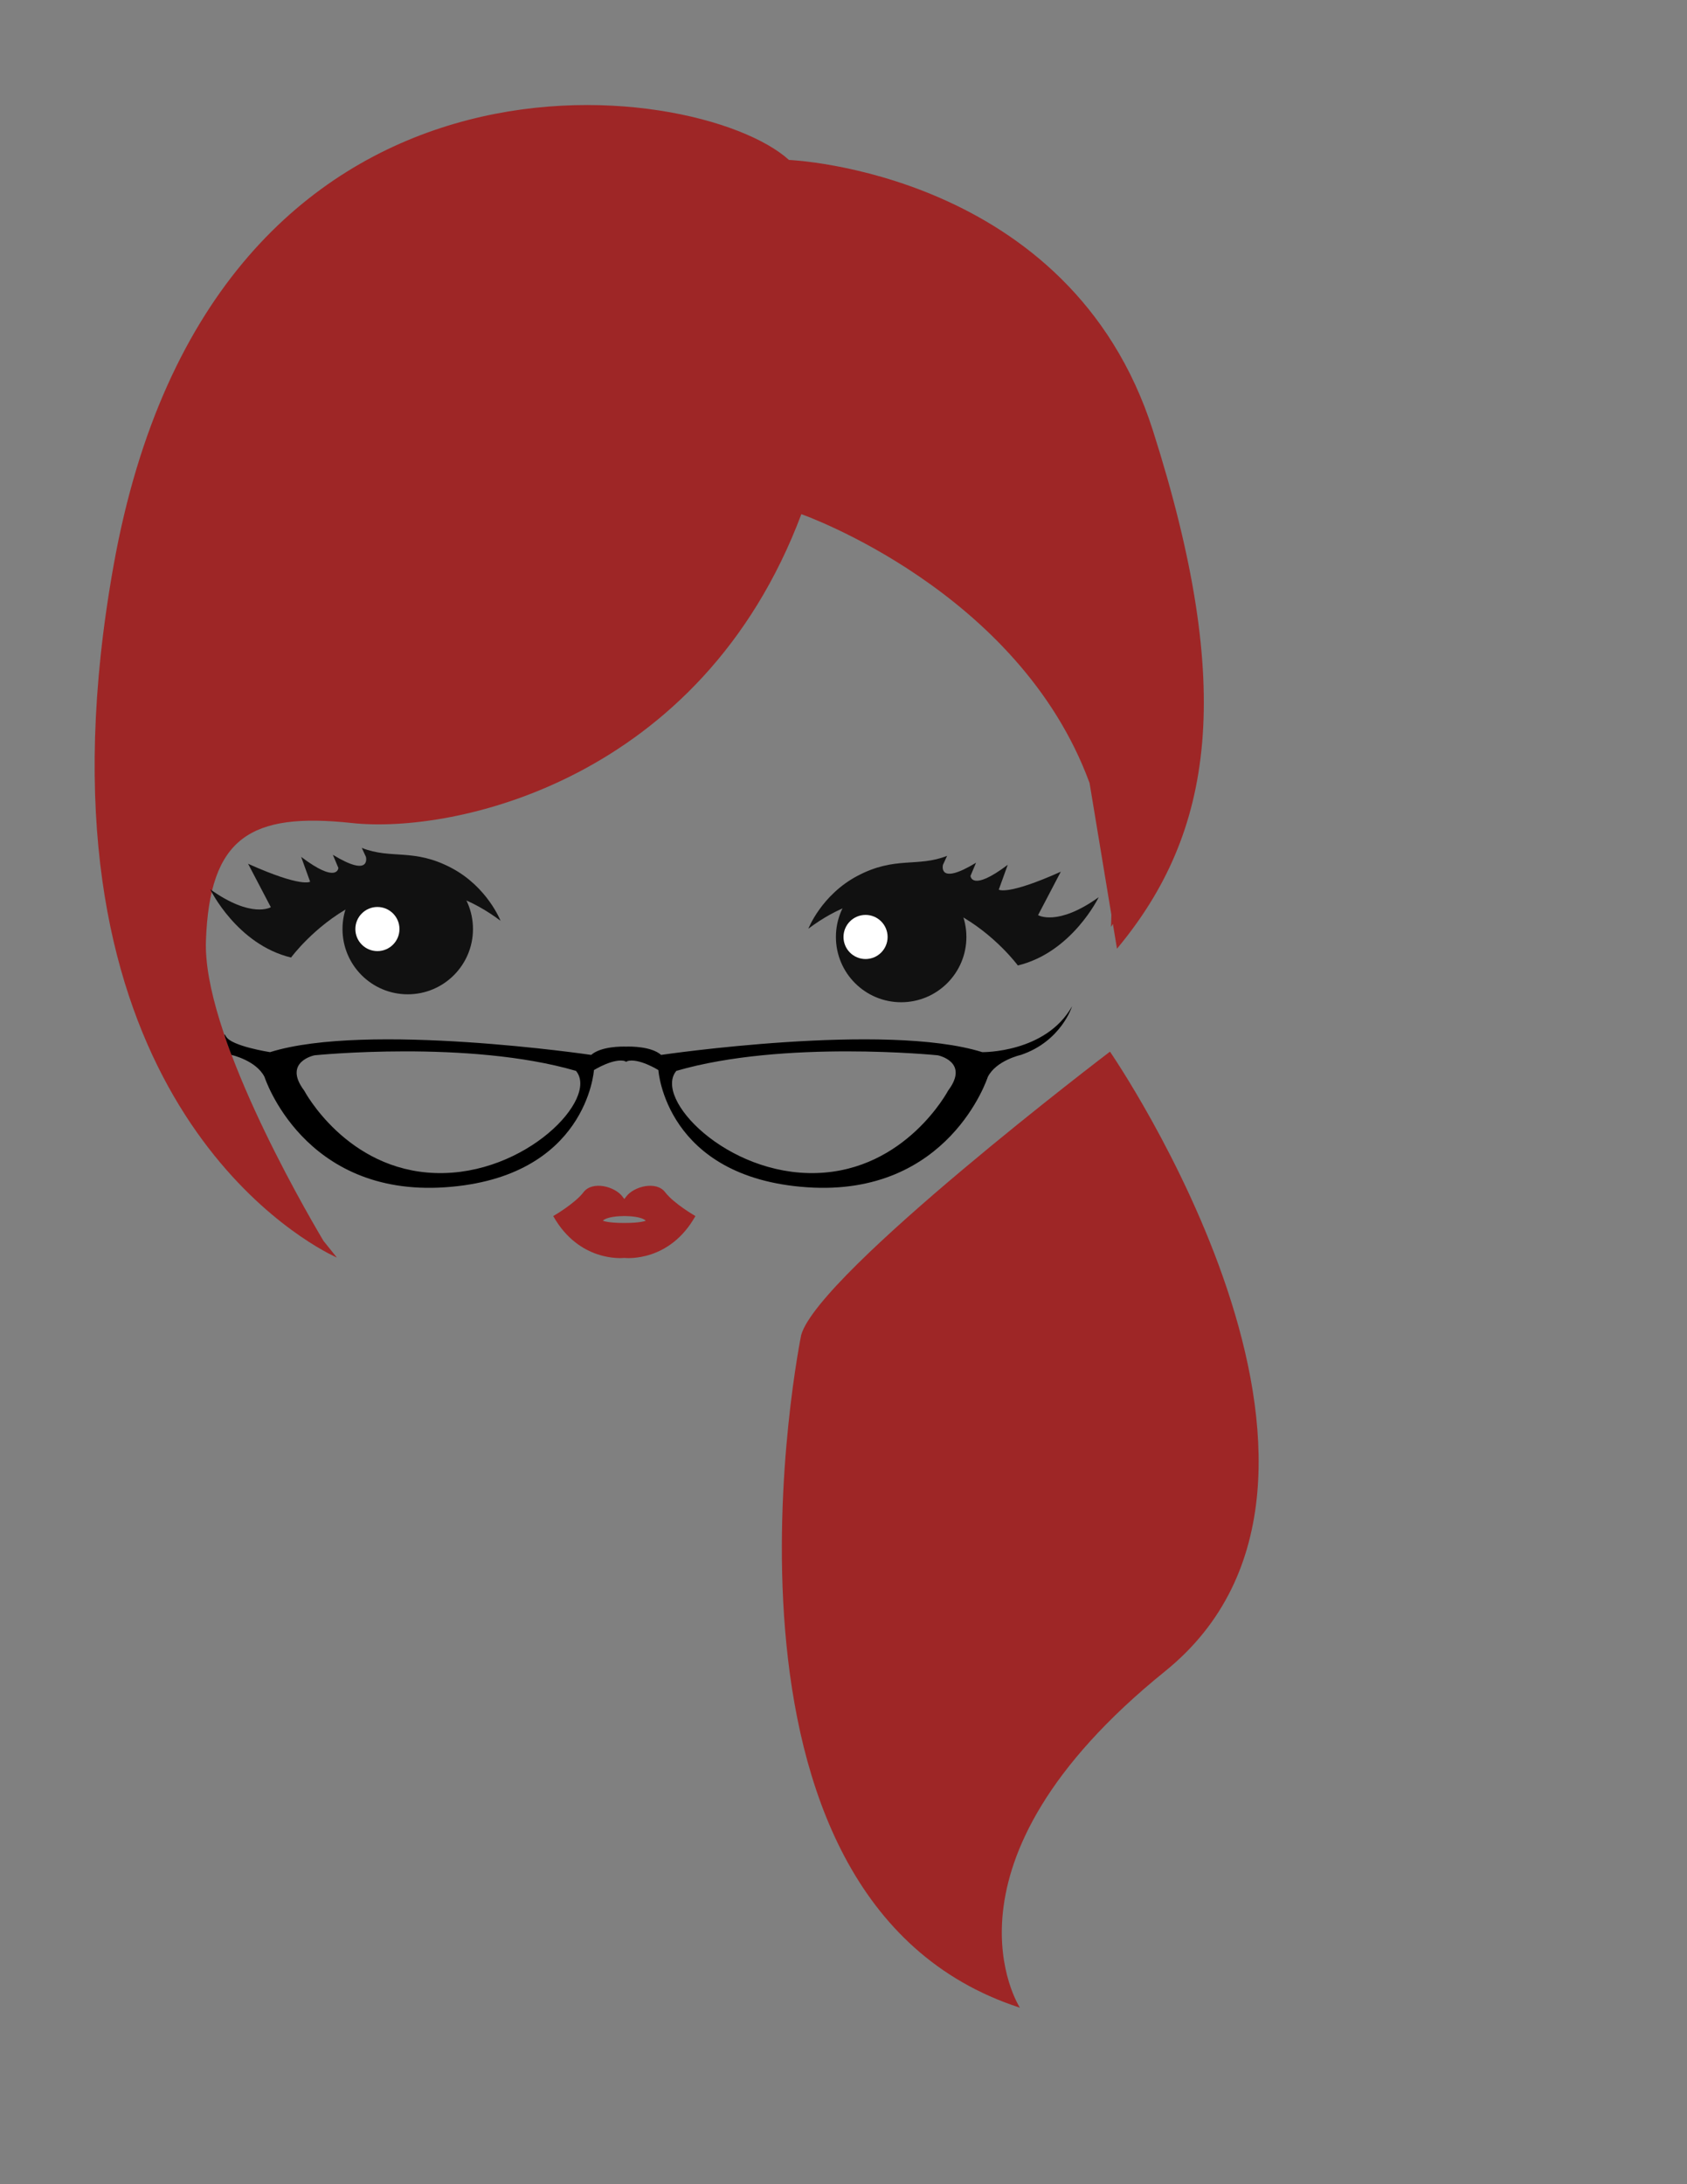 <?xml version="1.0" encoding="utf-8"?>
<!-- Generator: Adobe Illustrator 16.0.0, SVG Export Plug-In . SVG Version: 6.00 Build 0)  -->
<!DOCTYPE svg PUBLIC "-//W3C//DTD SVG 1.1 Tiny//EN" "http://www.w3.org/Graphics/SVG/1.1/DTD/svg11-tiny.dtd">
<svg version="1.1" baseProfile="tiny" id="Layer_1" xmlns="http://www.w3.org/2000/svg" xmlns:xlink="http://www.w3.org/1999/xlink"
	 x="0px" y="0px" width="612px" height="792px" viewBox="0 0 612 792" xml:space="preserve">
<rect x="0" y="0" width="612" height="792" fill="#808080" stroke="none"/>
<path fill="#9E2626" d="M418.213,156c-30-94-132-98-132-98c-33-30-209-54-245,147c-32.446,181.157,59.376,239.647,77.825,249.432
	l0.003,0.003v-0.001c2.019,1.07,3.172,1.566,3.172,1.566l-4.875-6.063c-8.259-13.913-43.809-75.828-42.63-108.833
	c1.333-37.333,16-46.667,53-42.667s126.666-15.333,163-112c0,0,78.949,27.602,104.56,97.508l7.902,47.72
	c-0.022,1.468-0.06,2.943-0.128,4.437l0.686-1.074l1.485,8.972C440.213,302,448.213,250,418.213,156z"/>
<path fill="#9E2626" d="M290.666,483.999c0,0-42.001,204.667,79.333,244c0,0-34-52,52.667-122s-20-224.667-20-224.667
	S297.333,461.333,290.666,483.999z"/>
<circle fill="#111111" cx="147.917" cy="336.875" r="23.667"/>
<path fill="#111111" d="M105.583,347.209c0,0,33.333-45.333,76-13.333c0,0-4.769-12.281-17.833-19.169
	c-13.75-7.25-21.75-3-32.5-7.25l1.5,3.25c0,0,2,7.75-12-0.75l2,4.75c0,0-0.25,6-13.5-4l3.25,9c0,0-3,2.254-22.5-6.498l8.25,15.748
	c0,0-7,4.25-22-6.5C76.25,322.457,85.916,342.461,105.583,347.209z"/>
<circle fill="#FFFFFF" cx="136.916" cy="336.875" r="8"/>
<circle fill="#111111" cx="326.916" cy="339.751" r="23.667"/>
<path fill="#111111" d="M369.249,350.085c0,0-33.333-45.333-76-13.333c0,0,4.769-12.281,17.833-19.169c13.75-7.25,21.75-3,32.5-7.25
	l-1.5,3.25c0,0-2,7.75,12-0.75l-2,4.75c0,0,0.25,6,13.5-4l-3.25,9c0,0,3,2.254,22.5-6.498l-8.25,15.748c0,0,7,4.25,22-6.5
	C398.582,325.333,388.916,345.337,369.249,350.085z"/>
<circle fill="#FFFFFF" cx="314" cy="339.751" r="8"/>
<path d="M388.915,364.882c-9.542,17-32.573,16.634-32.573,16.634c-35-11-116.5,1-116.5,1c-3.57-3.124-11.107-3.062-12.688-3.012
	c-1.581-0.05-9.118-0.112-12.688,3.012c0,0-81.5-12-116.5-1c0,0-14.04-2.167-15.956-5.662c-2.033-3.707,1.956,6.662,1.956,6.662
	s9,2,12,8c0,0,14,43.5,65.5,40s54-42.5,54-42.5s7.227-4.508,11.376-3.232v0.232c0.099-0.049,0.209-0.075,0.313-0.116
	c0.103,0.041,0.213,0.067,0.312,0.116v-0.232c4.149-1.275,11.376,3.232,11.376,3.232s2.5,39,54,42.5c51.5,3.5,65.5-40,65.5-40
	c3-6,12-8,12-8C384.998,377.599,388.915,364.882,388.915,364.882z M158.156,425.349c-32.502-0.936-47.806-29.897-47.806-29.897
	c-7.89-10.487,3.769-12.798,3.769-12.798s55.938-5.682,94.831,5.652C217.369,398.325,190.658,426.286,158.156,425.349z
	 M343.959,395.452c0,0-15.305,28.961-47.806,29.897c-32.502,0.938-59.213-27.023-50.794-37.042
	c38.894-11.334,94.831-5.652,94.831-5.652S351.848,384.964,343.959,395.452z"/>
<path fill="#9E2626" d="M241.28,432.285c-3.167-4.167-11.334-2.168-14.167,1.666c-0.245,0.332-0.444,0.596-0.624,0.829
	c-0.18-0.233-0.379-0.497-0.625-0.829c-2.833-3.834-11-5.833-14.167-1.666s-11,8.666-11,8.666
	c9.392,16.674,24.916,15.27,25.792,15.176c0.875,0.094,16.399,1.498,25.791-15.176C252.28,440.951,244.447,436.452,241.28,432.285z
	 M226.489,443.454c-6.296-0.004-7.792-0.834-7.792-0.834c1.574-1.443,5.717-1.647,7.416-1.67v0.001c0,0,0.09-0.002,0.238-0.003
	c0.05-0.001,0.094-0.001,0.138-0.001c0.043,0,0.087,0,0.137,0.001c0.148,0.001,0.238,0.003,0.238,0.003v-0.001
	c1.699,0.022,5.842,0.227,7.416,1.67C234.28,442.62,232.784,443.45,226.489,443.454z"/>
</svg>
